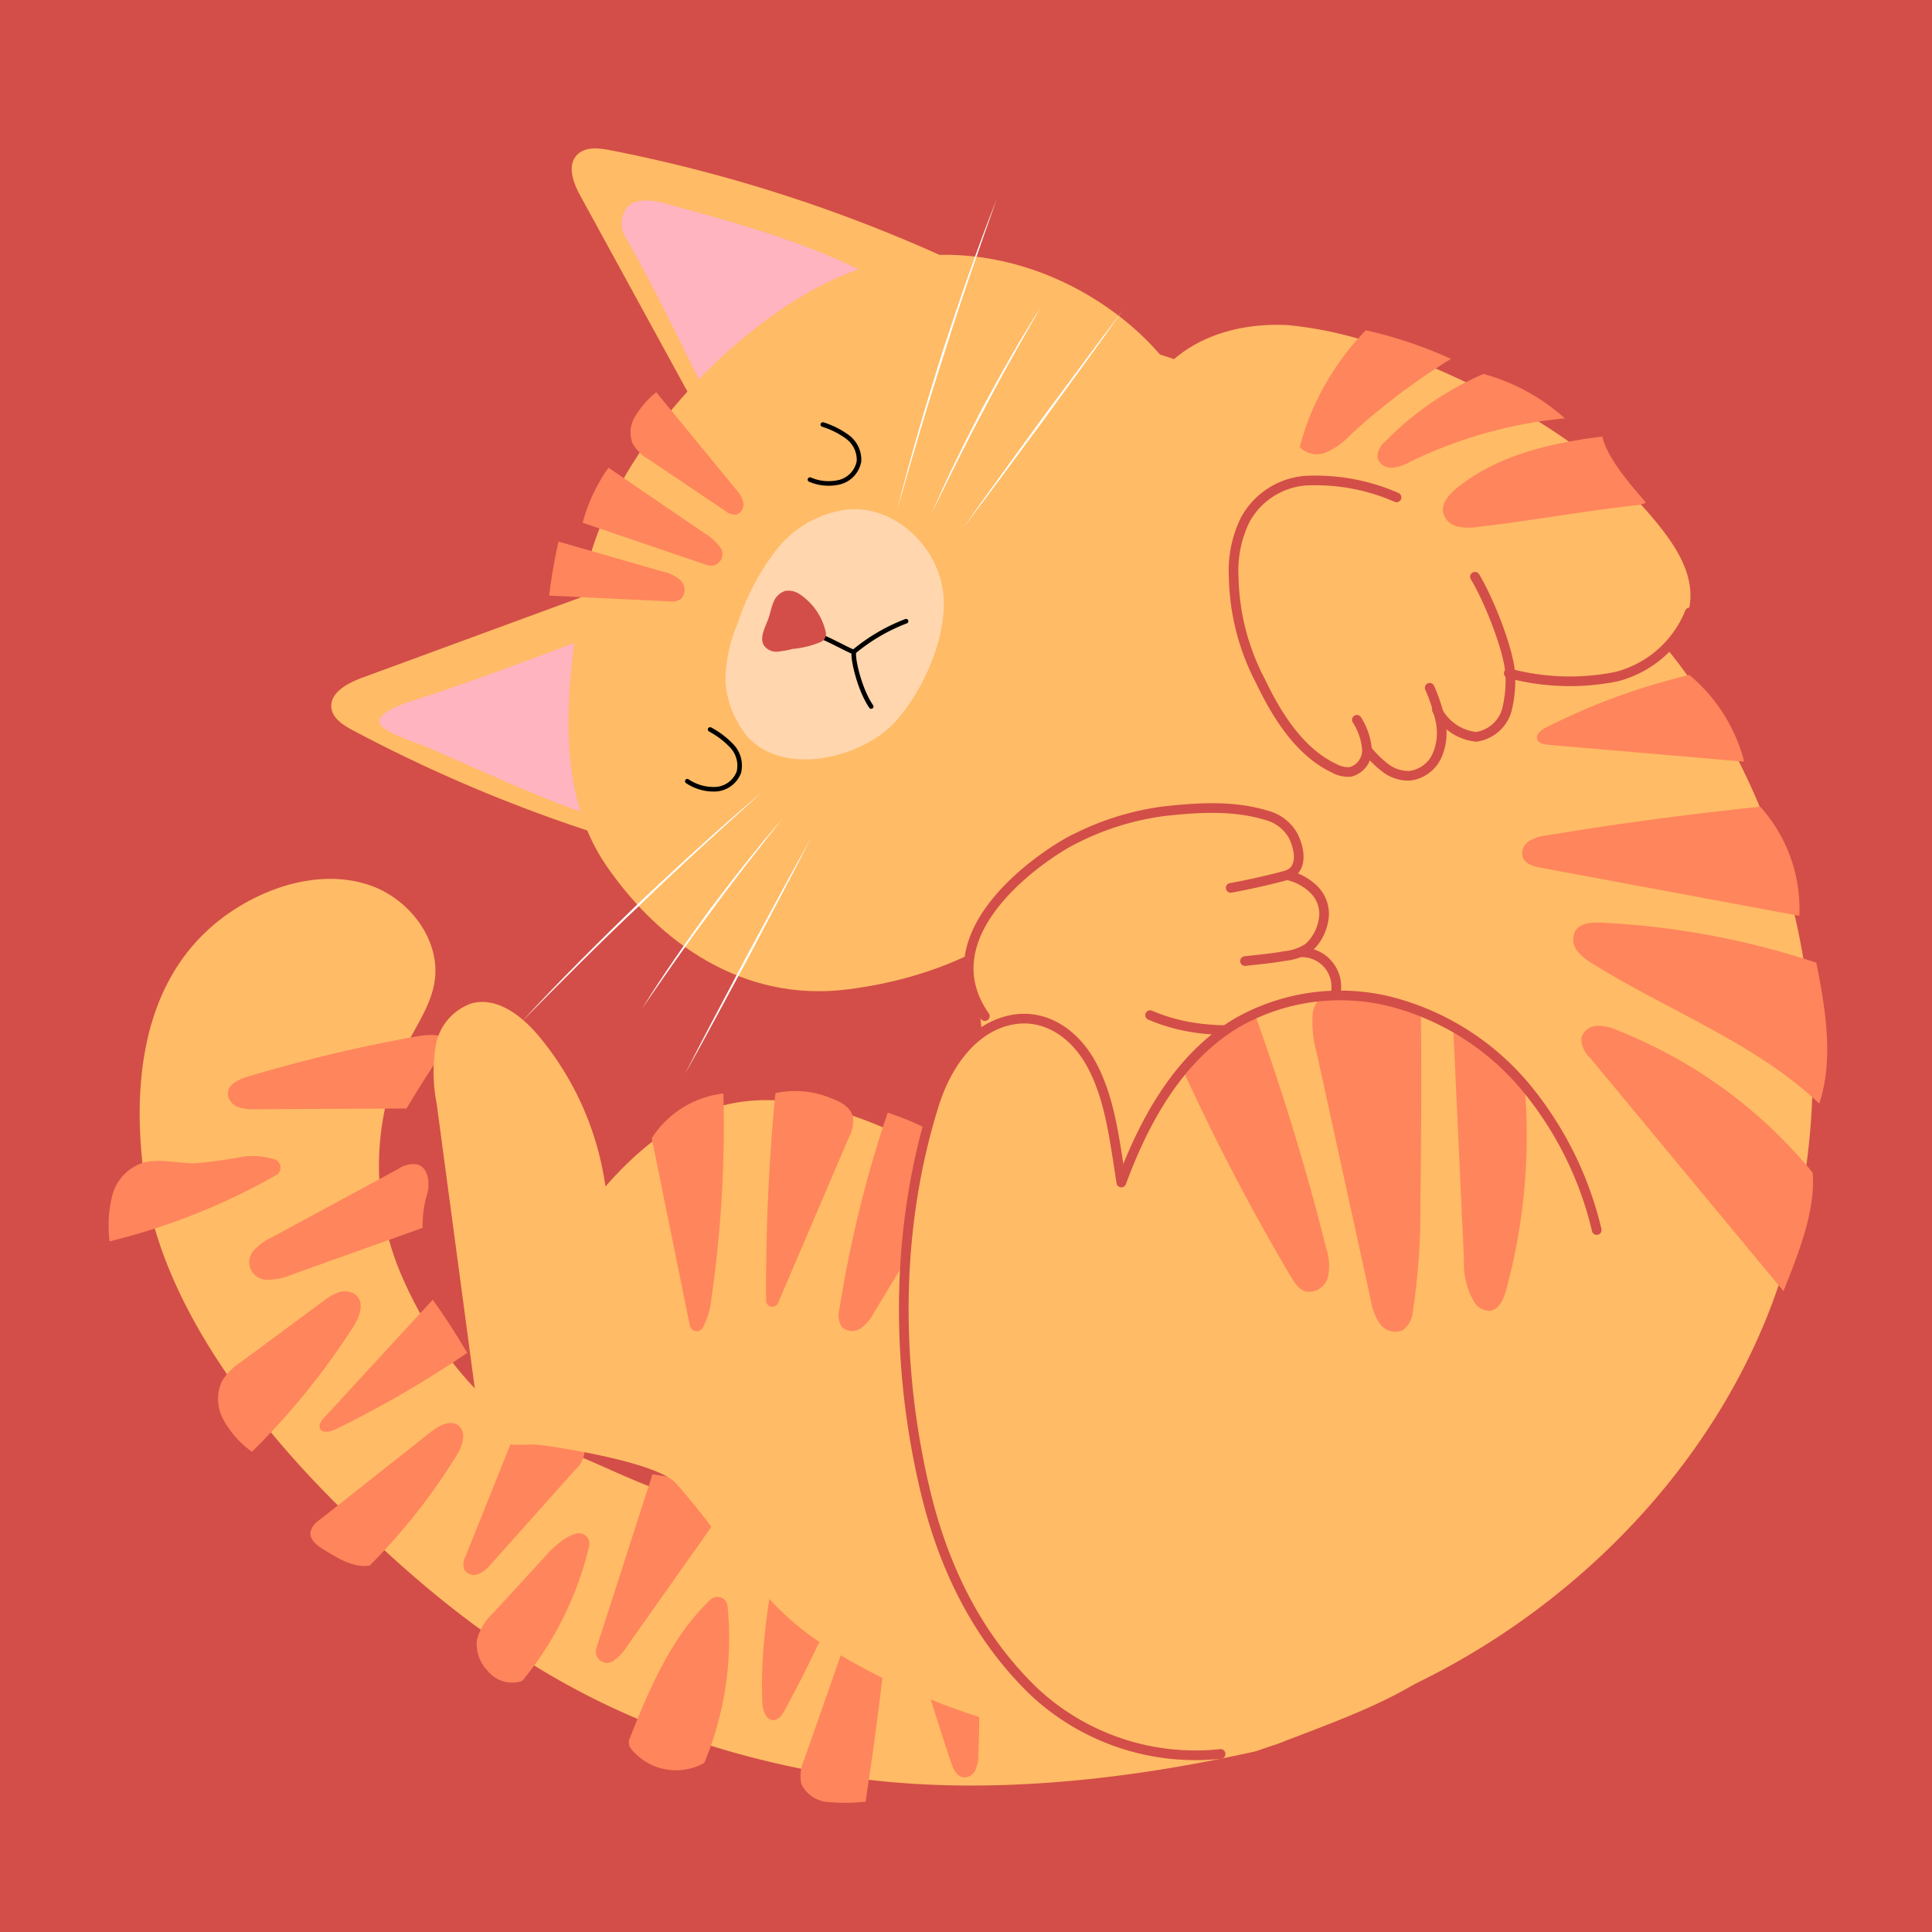 <svg xmlns="http://www.w3.org/2000/svg" xmlns:xlink="http://www.w3.org/1999/xlink" viewBox="0 0 200 200"><defs><style>.cls-1,.cls-10,.cls-8{fill:none;}.cls-2{fill:#d34e48;}.cls-3{clip-path:url(#clip-path);}.cls-4{fill:#fb6;}.cls-5{fill:#ff855c;}.cls-6{fill:#ffb4bf;}.cls-7{fill:#ffd6ad;}.cls-8{stroke:#000;stroke-width:0.474px;}.cls-10,.cls-8{stroke-linecap:round;stroke-linejoin:round;}.cls-9{fill:#fbffff;}.cls-10{stroke:#d34e48;}</style><clipPath id="clip-path"><rect class="cls-1" width="200" height="200"/></clipPath></defs><g id="Fondos"><rect class="cls-2" y="-0.237" width="200" height="200.237"/></g><g id="Gatos"><g class="cls-3"><path class="cls-4" d="M120.083,36.701c19.224,6.203,42.355,16.112,54.584,33.208A71.4,71.4,0,0,1,185.14,129.727c-5.566,20.27-21.817,37.238-41.062,45.692-10.211,4.486-22.693,6.306-32.116.34-8.037-5.088-12.081-14.834-12.958-24.306s.913-18.956,2.022-28.403,1.487-19.325-2.032-28.163c5.923-8.121,11.777-16.37,16.089-25.449S122.347,47.37,120.083,36.701Z"/><path class="cls-5" d="M182.217,83.511q-11.094,1.148-22.104,2.971a4.392,4.392,0,0,0-1.819.586,1.513,1.513,0,0,0-.671,1.661c.26.718,1.136.958,1.886,1.098l26.758,4.978A15.804,15.804,0,0,0,182.217,83.511Z"/><path class="cls-5" d="M174.89,69.876A66.504,66.504,0,0,0,159.996,75.34c-.477.243-1.034.676-.867,1.185.139.424.677.532,1.121.571l20.311,1.751A17.414,17.414,0,0,0,174.89,69.876Z"/><path class="cls-5" d="M188.022,99.658A83.361,83.361,0,0,0,165.78,95.516c-1.018-.049-2.245.031-2.745.919a1.905,1.905,0,0,0,.224,1.974,5.298,5.298,0,0,0,1.597,1.337c7.815,4.893,16.77,8.162,23.472,14.494C189.784,109.876,189.072,104.845,188.022,99.658Z"/><path class="cls-5" d="M187.642,121.387a49.914,49.914,0,0,0-20.228-14.736,4.766,4.766,0,0,0-2.097-.459,1.737,1.737,0,0,0-1.604,1.228,2.606,2.606,0,0,0,.85,2.037l20.058,24.198C186.28,129.526,187.969,125.196,187.642,121.387Z"/><path class="cls-1" d="M120.083,36.701c19.224,6.203,42.355,16.112,54.584,33.208A71.4,71.4,0,0,1,185.14,129.727c-5.566,20.27-21.817,37.238-41.062,45.692-10.211,4.486-22.693,6.306-32.116.34-8.037-5.088-12.081-14.834-12.958-24.306s.913-18.956,2.022-28.403,1.487-19.325-2.032-28.163c5.923-8.121,11.777-16.37,16.089-25.449S122.347,47.37,120.083,36.701Z"/><path class="cls-4" d="M71.876,41.839q-5.912-10.807-11.824-21.615c-.742-1.357-1.408-3.217-.219-4.284.863-.774,2.208-.614,3.348-.39A156.585,156.585,0,0,1,97.235,26.376,82.44,82.44,0,0,0,71.876,41.839Z"/><path class="cls-6" d="M72.778,40.129c-2.269-4.48-5.011-10.313-8.067-15.653a2.712,2.712,0,0,1,.098-2.877c.863-1.161,2.686-.907,4.093-.524C76.437,23.126,84.05,25.208,90.853,28.882A46.962,46.962,0,0,0,72.778,40.129Z"/><path class="cls-4" d="M61.614,61.292,37.489,70.159c-1.514.557-3.328,1.538-3.189,3.075.101,1.116,1.221,1.83,2.234,2.37A155.274,155.274,0,0,0,69.706,88.618,72.917,72.917,0,0,1,61.614,61.292Z"/><path class="cls-6" d="M60.335,66.235C55.421,68.06,48.9,70.56,42.785,72.511c-.989.316-3.334,1.117-3.517,2.099-.202,1.082,3.915,2.271,5.241,2.855,7.612,3.349,12.749,5.789,20.62,8.285C61.975,80.03,60.476,73.865,60.335,66.235Z"/><path class="cls-4" d="M60.466,60.196c-2.217,12.026-2.751,22.087,2.321,29.447,5.486,7.959,14.142,14.133,24.922,12.782,37.832-4.739,37.914-50.368,36.517-57.953-1.792-9.73-19.401-23.742-37.58-15.706C76.183,33.39,62.922,46.878,60.466,60.196Z"/><path class="cls-5" d="M67.935,40.598q4.106,5.009,8.213,10.018a3.177,3.177,0,0,1,.781,1.369A1.091,1.091,0,0,1,76.25,53.26a1.605,1.605,0,0,1-1.202-.396l-7.829-5.269a4.595,4.595,0,0,1-1.712-1.654,3.089,3.089,0,0,1,.123-2.622A9.541,9.541,0,0,1,67.935,40.598Z"/><path class="cls-5" d="M62.99,48.417l9.928,6.776a5.372,5.372,0,0,1,1.71,1.577l.012.02a1.2,1.2,0,0,1-1.446,1.706L60.317,54.115A17.851,17.851,0,0,1,62.99,48.417Z"/><path class="cls-5" d="M57.821,56.066l10.8,3.111a3.804,3.804,0,0,1,1.847.929,1.362,1.362,0,0,1,.032,1.891,1.89,1.89,0,0,1-1.295.253l-12.354-.594A52.806,52.806,0,0,1,57.821,56.066Z"/><path class="cls-1" d="M60.466,60.196c-2.217,12.026-2.751,22.087,2.321,29.447,5.486,7.959,14.142,14.133,24.922,12.782,37.832-4.739,37.914-50.368,36.517-57.953-1.792-9.73-19.401-23.742-37.58-15.706C76.183,33.39,62.922,46.878,60.466,60.196Z"/><path class="cls-7" d="M77.257,76.111c3.81,4.477,12.187,2.313,15.53-1.506,3.066-3.502,5.558-9.391,4.762-13.837s-4.971-8.361-9.681-8.041a11.083,11.083,0,0,0-7.476,4.158A25.16,25.16,0,0,0,76.388,64.46a15.467,15.467,0,0,0-1.291,6.105A10.056,10.056,0,0,0,77.257,76.111Z"/><path class="cls-8" d="M84.904,65.899c.233-.072,2.986,1.442,3.401,1.566"/><path class="cls-2" d="M84.907,66.479a.9.9,0,0,0,.579-1.033,6.386,6.386,0,0,0-2.777-3.981,2.072,2.072,0,0,0-1.415-.297,1.966,1.966,0,0,0-1.221,1.169c-.232.525-.319,1.087-.505,1.625-.332.959-.98,2.035-.493,2.846a1.579,1.579,0,0,0,1.342.657,9.218,9.218,0,0,0,1.617-.286A9.648,9.648,0,0,0,84.907,66.479Z"/><path class="cls-9" d="M92.879,52.765c1.358-5.466,2.972-10.865,4.649-16.241,1.758-5.35,3.582-10.682,5.652-15.92-1.878,5.308-3.749,10.618-5.426,15.992C95.996,41.945,94.433,47.353,92.879,52.765Z"/><path class="cls-9" d="M96.466,53.104c1.592-3.722,3.407-7.344,5.263-10.941,1.931-3.558,3.906-7.095,6.088-10.504-2.007,3.514-4.024,7.021-5.879,10.615C100.009,45.829,98.243,49.468,96.466,53.104Z"/><path class="cls-9" d="M99.726,54.622c2.665-3.805,5.433-7.534,8.146-11.303,2.781-3.72,5.507-7.479,8.337-11.163-2.665,3.805-5.433,7.534-8.146,11.303C105.282,47.178,102.555,50.938,99.726,54.622Z"/><path class="cls-9" d="M78.981,81.922c-4.274,3.854-8.545,7.711-12.678,11.715-4.191,3.943-8.242,8.03-12.29,12.121,3.901-4.234,7.992-8.287,12.127-12.293C70.332,89.522,74.572,85.624,78.981,81.922Z"/><path class="cls-9" d="M80.993,84.761c-2.525,3.198-5.059,6.387-7.447,9.686-2.455,3.25-4.763,6.606-7.08,9.957,2.147-3.464,4.5-6.796,6.89-10.097C75.814,91.056,78.311,87.831,80.993,84.761Z"/><path class="cls-9" d="M83.945,86.769c-2.084,4.117-4.281,8.175-6.418,12.264-2.211,4.05-4.363,8.131-6.627,12.153,2.084-4.117,4.281-8.175,6.418-12.264C79.529,94.872,81.68,90.791,83.945,86.769Z"/><path class="cls-8" d="M83.847,49.648a4.891,4.891,0,0,0,3.071.264,2.732,2.732,0,0,0,2.006-2.175,2.956,2.956,0,0,0-1.184-2.5,8.728,8.728,0,0,0-2.564-1.29"/><path class="cls-8" d="M71.146,80.87a4.891,4.891,0,0,0,2.968.83,2.732,2.732,0,0,0,2.375-1.764,2.956,2.956,0,0,0-.699-2.677,8.727,8.727,0,0,0-2.28-1.744"/><path class="cls-8" d="M93.798,64.307a18.997,18.997,0,0,0-5.378,3.141c-.228.497.529,3.902,1.767,5.691"/><path class="cls-4" d="M102.351,105.971c-2.774-5.311-3.725-8.348.664-12.427,3.052-2.836,6.292-6.58,12.928-8.727,4.716-1.526,13.614-1.037,15.466-.304a4.506,4.506,0,0,1,2.91,3.21,2.818,2.818,0,0,1-2.311,3.285,3.987,3.987,0,0,1,4.916,2.5,4.854,4.854,0,0,1-2.2,5.154,3.679,3.679,0,0,1,2.283,6.629c-1.107.825-2.59.77-3.946,1.029-1.278.244,5.62,2.012.973,9.021-.793,1.197-12.577,3.165-17.864,1.115S105.839,112.648,102.351,105.971Z"/><path class="cls-10" d="M101.947,105.186c-6.241-8.918,6.865-17.228,9.464-18.419a28.405,28.405,0,0,1,9.093-2.791c3.936-.439,7.367-.556,10.593.423a4.424,4.424,0,0,1,2.785,2.148c.789,1.611.928,3.619-.802,4.091-1.175.32-3.465.882-5.68,1.274"/><path class="cls-10" d="M133.308,90.612a5.551,5.551,0,0,1,2.717,1.483,3.547,3.547,0,0,1,1.046,2.574A4.99,4.99,0,0,1,135.46,98.109a5.354,5.354,0,0,1-2.484.858c-1.045.206-2.525.349-4.089.524"/><path class="cls-10" d="M134.814,98.583a3.566,3.566,0,0,1,2.241,6.304,7.17,7.17,0,0,1-3.744,1.241c-3.702.493-9.031,1.208-14.251-1.04"/><path class="cls-8" d="M131.091,106.405c1.49.34,1.501-.011,2.498.649,3.121,2.066,2.433,6.631.445,8.287"/><path class="cls-4" d="M121.462,37.245c3.22-2.82,7.722-3.842,11.995-3.576a40.078,40.078,0,0,1,12.352,3.303c9.885,3.989,19.597,9.336,26.164,17.731,1.584,2.025,3.017,4.368,3.023,6.939.008,3.92-3.424,7.171-7.186,8.276s-7.785.554-11.47-.218c-.32,1.469.028,3.07-.561,4.454a3.467,3.467,0,0,1-6.349.111,10.198,10.198,0,0,1-.459,3.676,3.34,3.34,0,0,1-5.1,1.937,7.145,7.145,0,0,1-2.295-2.251c.283,1.282-1.173,2.415-2.481,2.303a5.6,5.6,0,0,1-3.306-1.979,30.132,30.132,0,0,1-7.589-13.53,14.303,14.303,0,0,1-.122-7.957,10.88,10.88,0,0,1,3.715-5.714c1.962-1.494,4.199-.861,6.327-.804C131.983,45.537,126.449,42.084,121.462,37.245Z"/><path class="cls-5" d="M141.393,34.19a27.392,27.392,0,0,0-6.849,12.089,2.497,2.497,0,0,0,2.782.533,7.887,7.887,0,0,0,2.438-1.759A67.136,67.136,0,0,1,150.205,37.15,45.191,45.191,0,0,0,141.393,34.19Z"/><path class="cls-5" d="M153.567,38.709A32.265,32.265,0,0,0,143.415,45.69a2.082,2.082,0,0,0-.814,1.711,1.459,1.459,0,0,0,1.497,1.017,4.532,4.532,0,0,0,1.853-.605,46.65,46.65,0,0,1,16.042-4.504A20.798,20.798,0,0,0,153.567,38.709Z"/><path class="cls-5" d="M165.873,45.192c-5.356.66-10.867,1.932-15.06,5.33-.828.671-1.665,1.648-1.387,2.676a2.048,2.048,0,0,0,1.543,1.332,6.035,6.035,0,0,0,2.127.003c5.336-.627,10.435-1.551,15.771-2.179a5.394,5.394,0,0,0,1.494-.285C170.443,51.908,166.472,47.991,165.873,45.192Z"/><path class="cls-1" d="M167.81,69.918c-3.761,1.105-7.785.554-11.47-.218-.32,1.469.028,3.07-.561,4.454a3.467,3.467,0,0,1-6.349.111,10.198,10.198,0,0,1-.459,3.676,3.34,3.34,0,0,1-5.1,1.937,7.145,7.145,0,0,1-2.295-2.251c.283,1.282-1.173,2.415-2.481,2.303a5.6,5.6,0,0,1-3.306-1.979,30.132,30.132,0,0,1-7.589-13.53,14.303,14.303,0,0,1-.122-7.957,10.88,10.88,0,0,1,3.715-5.714c1.962-1.494,4.199-.861,6.327-.804"/><path class="cls-1" d="M133.457,33.669a40.078,40.078,0,0,1,12.352,3.303"/><path class="cls-10" d="M144.569,51.49a20.837,20.837,0,0,0-9.537-1.723,7.812,7.812,0,0,0-6.124,4.035,11.925,11.925,0,0,0-1.194,5.985,24.068,24.068,0,0,0,2.756,10.695c1.687,3.539,4.066,7.362,7.612,9.035a3.036,3.036,0,0,0,1.719.389,2.317,2.317,0,0,0,1.703-2.393,6.757,6.757,0,0,0-1.041-2.999"/><path class="cls-10" d="M156.189,69.696a24.408,24.408,0,0,0,11.184.342,11.194,11.194,0,0,0,7.547-6.643"/><path class="cls-10" d="M148.001,71.199a17.537,17.537,0,0,1,1.123,3.469,5.885,5.885,0,0,1-.373,3.574,3.574,3.574,0,0,1-2.814,2.064,3.906,3.906,0,0,1-2.498-.793,11.082,11.082,0,0,1-1.908-1.863"/><path class="cls-10" d="M152.689,59.706c1.405,2.327,3.443,7.38,3.651,9.995a12.846,12.846,0,0,1-.353,3.806,3.871,3.871,0,0,1-3.183,2.77,5.155,5.155,0,0,1-4.053-2.808"/><path class="cls-4" d="M85.034,183.506c-21.588-3.95-35.819-13.141-51.187-28.808-8.405-8.569-17.105-20.255-18.83-32.134s.212-23.65,10.79-29.323c3.83-2.054,8.467-3.013,12.565-1.567s7.311,5.735,6.603,10.023c-.371,2.249-1.696,4.202-2.741,6.228a28.66,28.66,0,0,0-.65,24.152c3.301,7.639,9.152,15.123,16.924,18.098,6.729,2.576,12.485,6.588,26.384,7.46,24.744,1.552,55.025,19.888,55.025,19.888s-5.05,2.112-9.909,3.765C106.283,186.613,91.491,184.687,85.034,183.506Z"/><path class="cls-5" d="M26.084,150.283a75.005,75.005,0,0,0,10.438-12.856c.65-1.012,1.243-2.447.397-3.301a1.852,1.852,0,0,0-1.812-.357,5.455,5.455,0,0,0-1.675.954L24.981,140.97a6.552,6.552,0,0,0-1.99,1.971,4.423,4.423,0,0,0,.117,3.985A9.877,9.877,0,0,0,26.084,150.283Z"/><path class="cls-5" d="M43.758,127.104l-13.63,4.871a6.051,6.051,0,0,1-2.348.5,1.826,1.826,0,0,1-1.358-3.187,6.046,6.046,0,0,1,1.698-1.189l13.096-7.081a2.704,2.704,0,0,1,2.012-.472c1.067.335,1.271,1.771,1.047,2.866A11.082,11.082,0,0,0,43.758,127.104Z"/><path class="cls-5" d="M11.345,128.504a67.292,67.292,0,0,0,17.261-6.866.905.905,0,0,0-.293-1.657,7.976,7.976,0,0,0-3.201-.236,47.058,47.058,0,0,1-4.971.681c-1.85.007-3.799-.561-5.511.001A4.87,4.87,0,0,0,11.633,123.7,13.059,13.059,0,0,0,11.345,128.504Z"/><path class="cls-5" d="M44.791,134.551l-11.26,12.238c-.268.291-.556.672-.419,1.044.207.563,1.04.41,1.58.147A109.081,109.081,0,0,0,48.37,140.046C47.278,138.246,46.185,136.446,44.791,134.551Z"/><path class="cls-5" d="M38.28,162.059a63.167,63.167,0,0,0,8.972-11.372c.6-.972,1.107-2.4.21-3.108-.839-.663-2.043.012-2.881.675l-11.505,9.091a2.112,2.112,0,0,0-.935,1.233c-.111.795.666,1.401,1.35,1.821C35.058,161.365,36.626,162.329,38.28,162.059Z"/><path class="cls-5" d="M54.322,145.826l-6.131,15.292a1.764,1.764,0,0,0-.159,1.321,1.201,1.201,0,0,0,1.497.504,3.496,3.496,0,0,0,1.343-1.076l8.683-9.73a2.761,2.761,0,0,0,.964-2.007,2.439,2.439,0,0,0-1.002-1.472A21.038,21.038,0,0,0,54.322,145.826Z"/><path class="cls-5" d="M54.069,174.001a34.432,34.432,0,0,0,6.918-13.944,1.086,1.086,0,0,0-1.336-1.297,4.493,4.493,0,0,0-1.17.522A10.916,10.916,0,0,0,56.32,161.248l-5.209,5.67a5.924,5.924,0,0,0-1.741,2.825,3.978,3.978,0,0,0,1.131,3.241A3.224,3.224,0,0,0,54.069,174.001Z"/><path class="cls-5" d="M67.546,152.617l-5.804,17.995A1.163,1.163,0,0,0,63.4,171.997l.02-.011a5.308,5.308,0,0,0,1.532-1.623l8.184-11.587c.759-1.075,1.563-2.288.807-3.714a3.325,3.325,0,0,0-1.416-1.349C71.495,153.169,70.393,153.082,67.546,152.617Z"/><path class="cls-5" d="M72.912,182.492a33.579,33.579,0,0,0,2.399-16.24,1.049,1.049,0,0,0-1.759-.659c-4.02,3.797-6.313,9.183-8.381,14.407a1.037,1.037,0,0,0,.2,1.09A5.979,5.979,0,0,0,72.912,182.492Z"/><path class="cls-5" d="M81.281,156.833c-1.315,6.391-2.638,12.859-2.367,19.379.034.815.357,1.885,1.172,1.85.541-.024.895-.559,1.154-1.035a139.885,139.885,0,0,0,7.253-15.555,2.462,2.462,0,0,0,.154-2.093,2.779,2.779,0,0,0-1.256-.885C84.131,156.81,81.221,157.25,81.281,156.833Z"/><path class="cls-5" d="M89.605,186.504q1.222-7.99,2.11-16.027a5.483,5.483,0,0,0-.093-2.399,1.892,1.892,0,0,0-1.787-1.364c-1.053.088-1.611,1.256-1.961,2.253q-2.309,6.584-4.617,13.168a4.067,4.067,0,0,0-.314,2.515,3.305,3.305,0,0,0,2.886,1.902A18.435,18.435,0,0,0,89.605,186.504Z"/><path class="cls-5" d="M100.368,164.677a84.516,84.516,0,0,1,.901,17.041,3.704,3.704,0,0,1-.291,1.505,1.3,1.3,0,0,1-1.227.772c-.71-.084-1.073-.875-1.3-1.553q-2.576-7.681-4.689-15.507a4.533,4.533,0,0,1-.172-2.603,3.098,3.098,0,0,1,2.828-1.858C97.614,162.41,98.779,162.819,100.368,164.677Z"/><path class="cls-5" d="M42.085,114.751l-15.633.074a4.638,4.638,0,0,1-1.821-.235,1.58,1.58,0,0,1-1.042-1.392c.025-.957,1.12-1.462,2.037-1.737a158.277,158.277,0,0,1,17.259-4.126c1.259-.227,2.688-.401,3.7.382C45.099,109.939,43.613,112.162,42.085,114.751Z"/><path class="cls-1" d="M85.034,183.506c-21.588-3.95-35.819-13.141-51.187-28.808-8.405-8.569-17.105-20.255-18.83-32.134s.212-23.65,10.79-29.323c3.83-2.054,8.467-3.013,12.565-1.567s7.311,5.735,6.603,10.023c-.371,2.249-1.696,4.202-2.741,6.228a28.66,28.66,0,0,0-.65,24.152c3.301,7.639,9.152,15.123,16.924,18.098,6.729,2.576,12.485,6.588,26.384,7.46,24.744,1.552,55.025,19.888,55.025,19.888s-5.05,2.112-9.909,3.765C106.283,186.613,91.491,184.687,85.034,183.506Z"/><path class="cls-4" d="M116.803,145.617a44.648,44.648,0,0,0-28.829-30.215c-4.098-1.323-8.521-2.036-12.717-1.064-4.939,1.144-9.091,4.508-12.582,8.489a31.031,31.031,0,0,0-6.878-15.548c-1.74-2.084-4.27-4.086-6.905-3.432a5.63,5.63,0,0,0-3.769,4.317,16.575,16.575,0,0,0,.069,5.994l3.775,28.191c.219,1.635.568,4.662,1.531,6.001,1.174,1.632,3.143,1.109,5.151,1.212.78.04,12.233,1.676,14.305,3.978,5.411,6.01,8.346,12.229,15.214,16.664,17.231,11.127,40.768,13.23,47.835,10.019,4.47-2.031-11.88-15.919-12.016-20.827S118.054,150.218,116.803,145.617Z"/><path class="cls-5" d="M67.468,117.823l3.944,19.397a.726.726,0,0,0,1.321.251,7.702,7.702,0,0,0,.897-2.95,125.477,125.477,0,0,0,1.256-21.324A10.2,10.2,0,0,0,67.468,117.823Z"/><path class="cls-5" d="M80.267,113.168a210.352,210.352,0,0,0-.96,21.466.645.645,0,0,0,1.238.248l7.333-17.142a3.507,3.507,0,0,0,.416-2.121c-.242-1.033-1.332-1.607-2.334-1.956A9.52,9.52,0,0,0,80.267,113.168Z"/><path class="cls-5" d="M91.893,115.183a123.629,123.629,0,0,0-4.994,20.325,2.283,2.283,0,0,0,.246,1.851,1.559,1.559,0,0,0,1.956.146,4.548,4.548,0,0,0,1.367-1.616l8.87-14.637a2.27,2.27,0,0,0,.476-1.527,2.16,2.16,0,0,0-1.052-1.246A28.388,28.388,0,0,0,91.893,115.183Z"/><path class="cls-1" d="M116.803,145.617a44.648,44.648,0,0,0-28.829-30.215c-4.098-1.323-8.521-2.036-12.717-1.064-4.939,1.144-9.091,4.508-12.582,8.489a31.031,31.031,0,0,0-6.878-15.548c-1.74-2.084-4.27-4.086-6.905-3.432a5.63,5.63,0,0,0-3.769,4.317,16.575,16.575,0,0,0,.069,5.994l3.775,28.191c.219,1.635.568,4.662,1.531,6.001,1.174,1.632,3.143,1.109,5.151,1.212.78.04,12.233,1.676,14.305,3.978,5.411,6.01,8.346,12.229,15.214,16.664,17.231,11.127,40.768,13.23,47.835,10.019,4.47-2.031-11.88-15.919-12.016-20.827S118.054,150.218,116.803,145.617Z"/><path class="cls-4" d="M166.412,136.14a43.812,43.812,0,0,0-5.63-19.149,28.655,28.655,0,0,0-15.092-12.69c-6.365-2.133-13.796-1.379-19.201,2.602-4.88,3.594-7.684,9.28-10.307,14.744-1.051-2.663-1.184-5.587-1.782-8.387s-1.84-5.7-4.324-7.124c-3.263-1.87-7.639-.435-10.166,2.35s-3.591,6.577-4.339,10.262a88.894,88.894,0,0,0-1.218,27.599c.81,7.185,2.544,14.375,6.153,20.64s9.246,11.558,16.14,13.739c9.33,2.952,24.071-2.943,29.743-6.371,6.687-4.041,11.382-7.455,15.771-13.919S167.186,146.33,166.412,136.14Z"/><path class="cls-5" d="M157.843,112.647a60.808,60.808,0,0,1-1.926,20.894c-.261.958-.764,2.096-1.755,2.157a1.891,1.891,0,0,1-1.528-.877,7.738,7.738,0,0,1-1.082-4.353l-1.107-23.973A25.593,25.593,0,0,1,157.843,112.647Z"/><path class="cls-5" d="M147.095,104.928q.083,9.882-.062,19.765a70.038,70.038,0,0,1-.759,10.957,2.773,2.773,0,0,1-1.04,2.042,1.95,1.95,0,0,1-2.364-.627,5.69,5.69,0,0,1-.959-2.456q-2.814-12.857-5.628-25.714a11.51,11.51,0,0,1-.396-3.847,2.414,2.414,0,0,1,.843-1.719,2.82,2.82,0,0,1,1.683-.366A21.694,21.694,0,0,1,147.095,104.928Z"/><path class="cls-5" d="M129.778,104.652a252.84,252.84,0,0,1,7.494,24.503,5.884,5.884,0,0,1,.216,2.963,2.053,2.053,0,0,1-2.202,1.603c-.787-.174-1.284-.929-1.694-1.623a228.853,228.853,0,0,1-11.186-21.434A21.032,21.032,0,0,1,129.778,104.652Z"/><path class="cls-1" d="M166.412,136.14a43.812,43.812,0,0,0-5.63-19.149,28.655,28.655,0,0,0-15.092-12.69c-6.365-2.133-13.796-1.379-19.201,2.602-4.88,3.594-7.684,9.28-10.307,14.744-1.051-2.663-1.184-5.587-1.782-8.387s-1.84-5.7-4.324-7.124c-3.263-1.87-7.639-.435-10.166,2.35s-3.591,6.577-4.339,10.262a88.894,88.894,0,0,0-1.218,27.599c.81,7.185,2.544,14.375,6.153,20.64s9.246,11.558,16.14,13.739c9.33,2.952,24.071-2.943,29.743-6.371,6.687-4.041,11.382-7.455,15.771-13.919S167.186,146.33,166.412,136.14Z"/><path class="cls-10" d="M126.355,181.568a24.468,24.468,0,0,1-19.33-6.465c-5.872-5.671-9.365-12.873-11.252-20.816-3.096-13.032-3.087-27.221.941-39.996,1.166-3.699,3.564-7.421,7.277-8.537,3.805-1.143,7.208,1.044,9.066,4.557s2.314,7.645,3.025,12.103c2.386-6.468,5.947-12.9,11.848-16.465a21.555,21.555,0,0,1,16.118-2.237,26.994,26.994,0,0,1,13.868,8.806,36.236,36.236,0,0,1,7.376,14.813"/></g></g></svg>